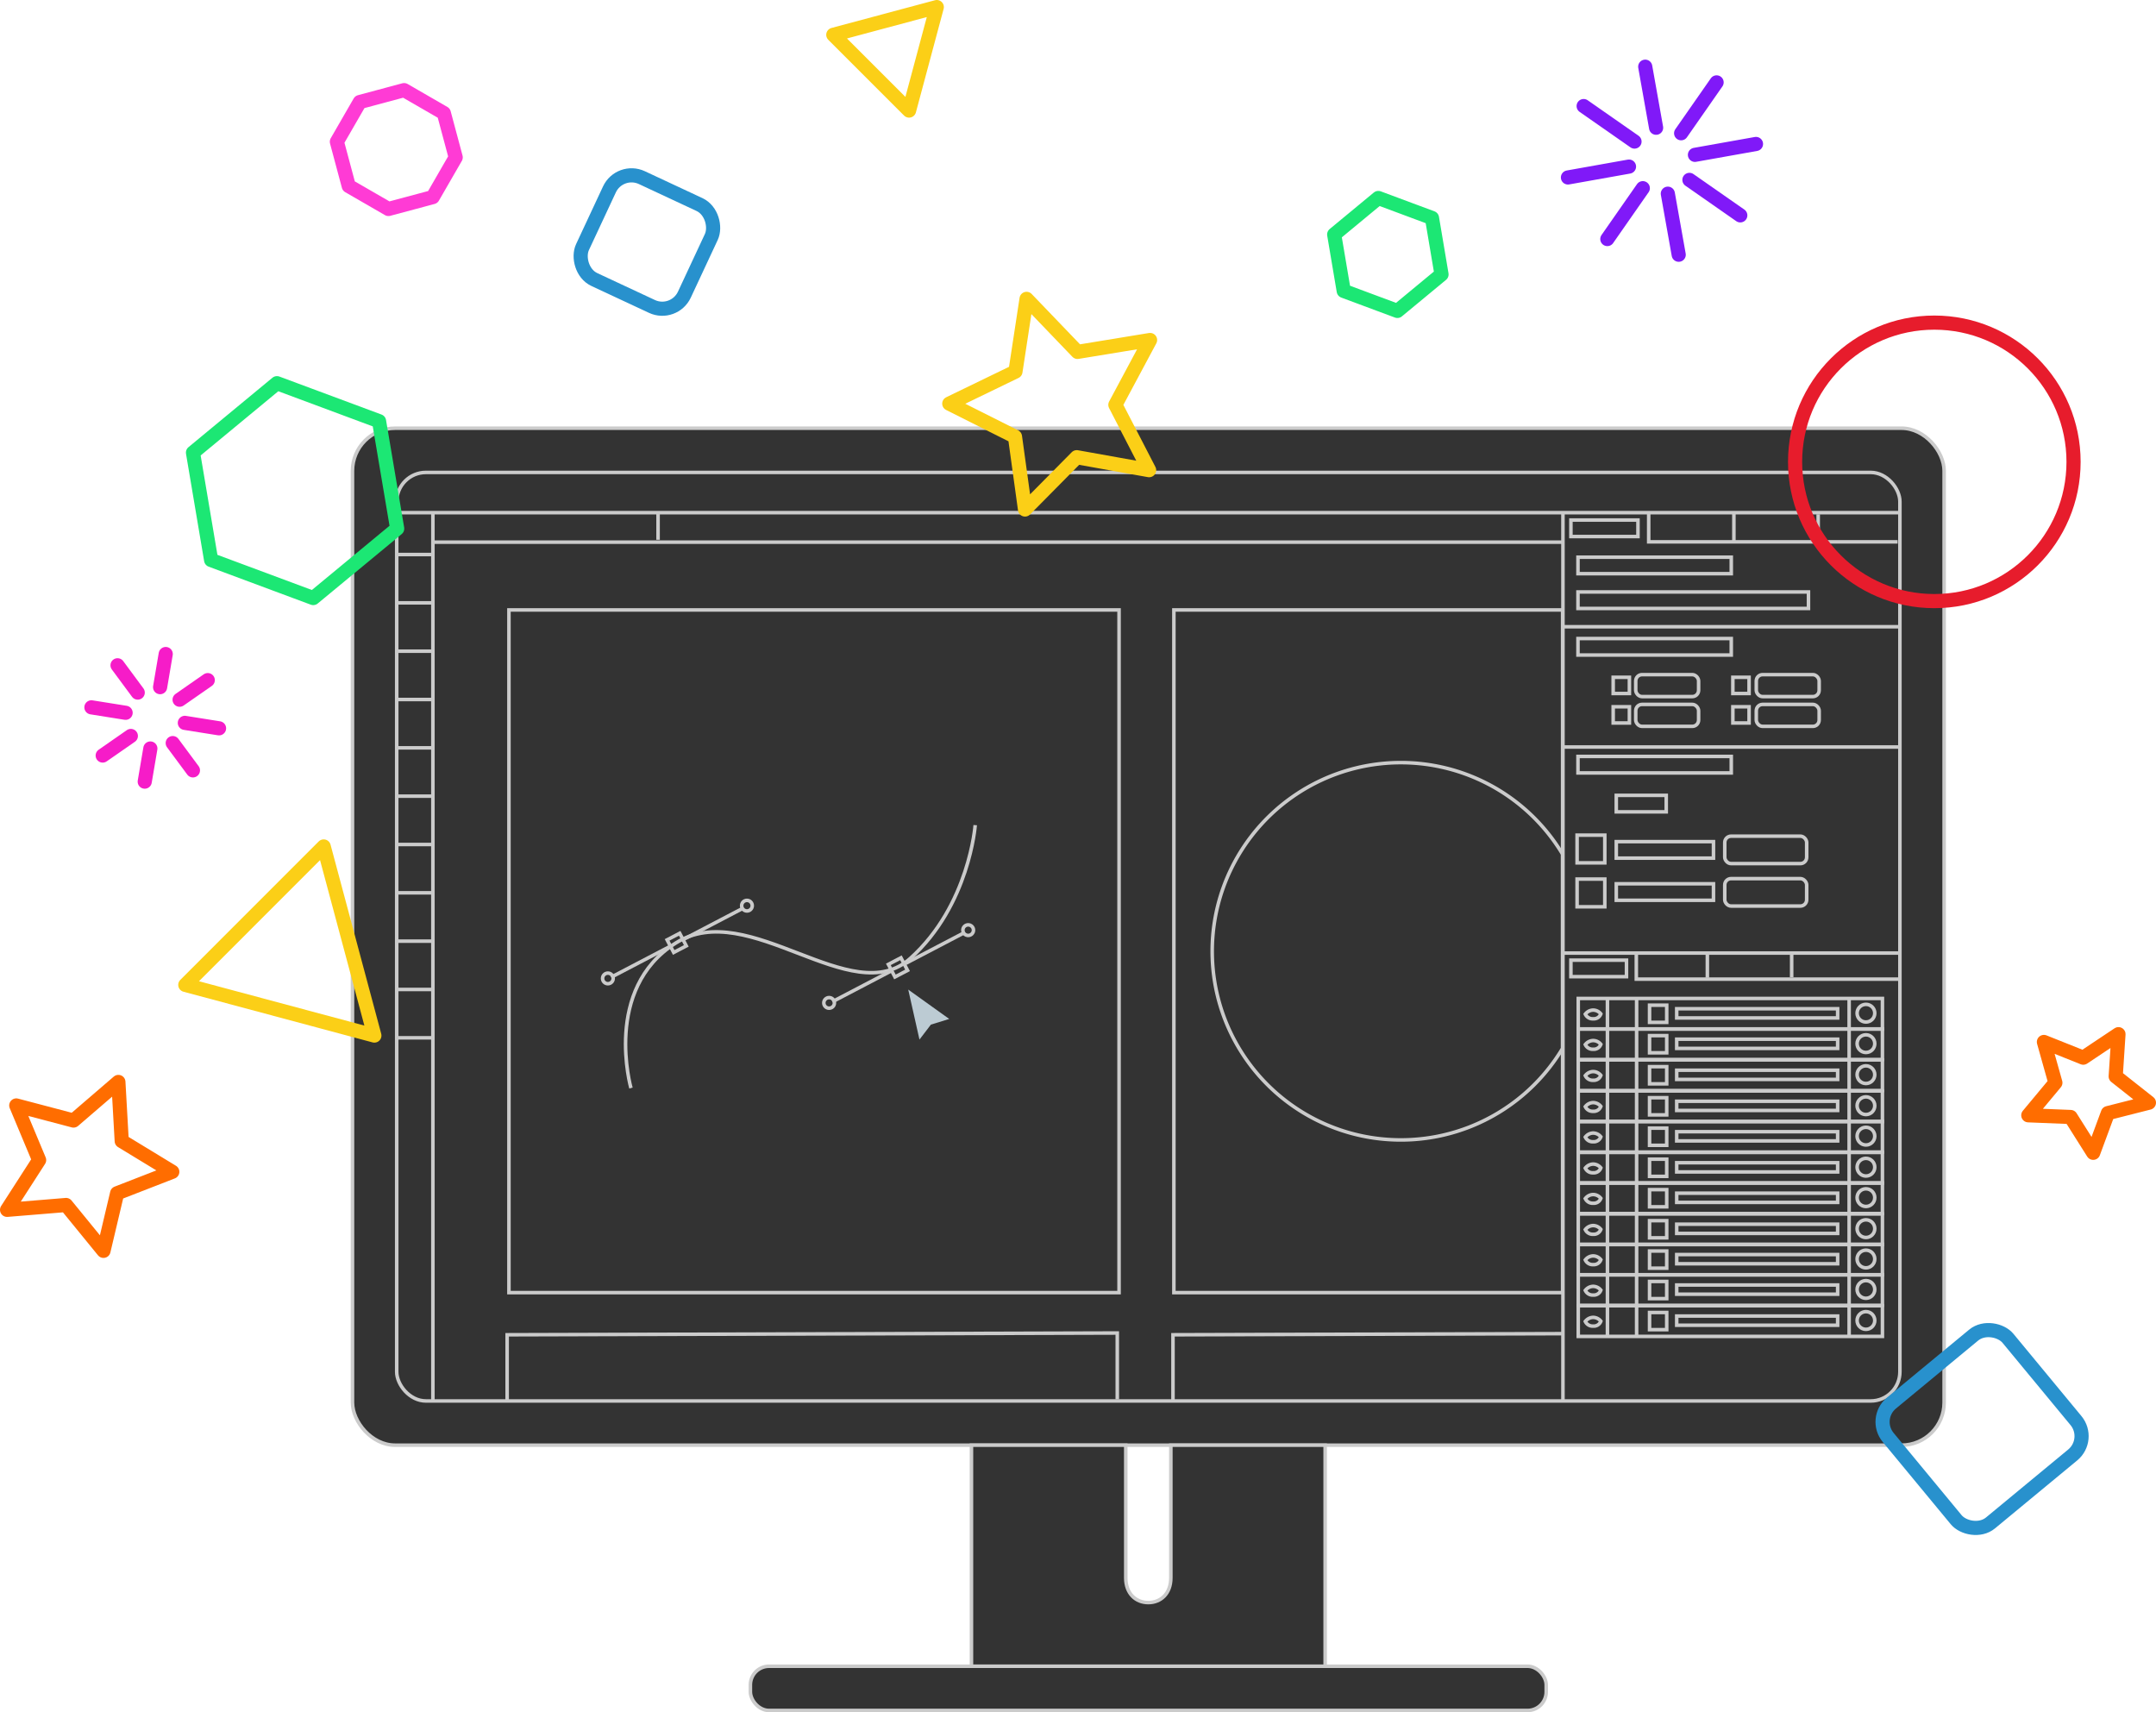 <svg xmlns="http://www.w3.org/2000/svg" viewBox="0 0 1219.13 968.12"><defs><style>.a{fill:#333;}.a,.b{stroke:#cbcbcb;stroke-width:2px;}.a,.b,.d,.h{stroke-miterlimit:10;}.b,.d,.e,.f,.g,.h,.i,.j,.k{fill:none;}.c{fill:#bccbd3;}.d{stroke:#2891cd;}.d,.e,.f,.g,.h,.i,.j,.k{stroke-width:8px;}.e{stroke:#fbcf17;}.e,.f,.g,.h,.i,.j,.k{stroke-linecap:round;}.e,.f,.g,.i,.j,.k{stroke-linejoin:round;}.f{stroke:#ff6d00;}.g{stroke:#1ce774;}.h{stroke:#e71c2c;}.i{stroke:#8019f8;}.j{stroke:#f61cc8;}.k{stroke:#ff3bd5;}</style></defs><title>header_illustrator</title><rect class="a" x="199.32" y="242.12" width="900" height="575" rx="24.1" ry="24.1"/><path class="a" d="M749.32,817.12v125h-200v-125h87.25v75c0,9,5.73,14,12.75,14s12.75-5,12.75-14v-75Z"/><rect class="a" x="424.32" y="942.12" width="450" height="25" rx="10.55" ry="10.55"/><rect class="a" x="224.32" y="267.12" width="850" height="525" rx="16.5" ry="16.5"/><rect class="b" x="378.65" y="529.06" width="8.04" height="8.04" transform="translate(-203.5 238.09) rotate(-27.61)"/><line class="b" x1="345.62" y1="552.51" x2="378.85" y2="535.13"/><line class="b" x1="386.68" y1="531.03" x2="419.91" y2="513.65"/><circle class="b" cx="343.73" cy="553.21" r="3"/><circle class="b" cx="422.37" cy="512.08" r="3"/><rect class="b" x="503.75" y="542.9" width="8.04" height="8.04" transform="translate(-195.66 297.65) rotate(-27.61)"/><line class="b" x1="470.72" y1="566.35" x2="503.95" y2="548.97"/><line class="b" x1="511.78" y1="544.87" x2="545" y2="527.49"/><circle class="b" cx="468.83" cy="567.05" r="3"/><circle class="b" cx="547.47" cy="525.92" r="3"/><line class="b" x1="223.78" y1="289.87" x2="1073.78" y2="289.87"/><line class="b" x1="244.78" y1="289.72" x2="244.78" y2="791.87"/><line class="b" x1="244.78" y1="306.54" x2="884.16" y2="306.54"/><line class="b" x1="372.11" y1="290.54" x2="372.11" y2="305.2"/><line class="b" x1="883.78" y1="289.87" x2="883.78" y2="792.12"/><line class="b" x1="883.78" y1="538.87" x2="1073.78" y2="538.87"/><polyline class="b" points="1073.53 553.62 925.27 553.62 925.27 539.37"/><line class="b" x1="965.44" y1="539.2" x2="965.44" y2="552.87"/><line class="b" x1="1013.11" y1="538.54" x2="1013.11" y2="552.54"/><polyline class="b" points="1073.03 306.37 932.27 306.37 932.27 290.12"/><line class="b" x1="980.44" y1="289.98" x2="980.44" y2="306.33"/><line class="b" x1="1028.11" y1="290.79" x2="1028.11" y2="306.57"/><line class="b" x1="244.29" y1="313.54" x2="224.22" y2="313.54"/><line class="b" x1="244.29" y1="340.86" x2="224.22" y2="340.86"/><line class="b" x1="244.29" y1="368.19" x2="224.22" y2="368.19"/><line class="b" x1="244.29" y1="395.51" x2="224.22" y2="395.51"/><line class="b" x1="244.29" y1="422.84" x2="224.22" y2="422.84"/><line class="b" x1="244.29" y1="450.16" x2="224.22" y2="450.16"/><line class="b" x1="244.29" y1="477.49" x2="224.22" y2="477.49"/><line class="b" x1="244.29" y1="504.81" x2="224.22" y2="504.81"/><line class="b" x1="244.29" y1="532.14" x2="224.22" y2="532.14"/><line class="b" x1="244.29" y1="559.46" x2="224.22" y2="559.46"/><line class="b" x1="244.29" y1="586.79" x2="224.22" y2="586.79"/><rect class="b" x="287.78" y="344.87" width="345" height="386"/><rect class="b" x="663.78" y="344.87" width="219.82" height="386"/><polyline class="b" points="286.77 792.19 286.77 754.7 631.77 753.7 631.77 791.19"/><polyline class="b" points="663.27 792.19 663.27 754.7 883.11 754.07"/><path class="b" d="M356.78,615.2s-16-56,25.33-82,99.33,38.67,132.67,8.67,36.66-75.33,36.66-75.33"/><path class="b" d="M883.6,483V592.74a106.67,106.67,0,1,1,0-109.74Z"/><rect class="b" x="892.44" y="564.54" width="172" height="17.33"/><line class="b" x1="908.94" y1="564.75" x2="908.94" y2="581.54"/><line class="b" x1="925.44" y1="564.75" x2="925.44" y2="581.54"/><line class="b" x1="1045.61" y1="564.75" x2="1045.61" y2="581.54"/><circle class="b" cx="1055.11" cy="572.87" r="5"/><rect class="b" x="932.75" y="568.35" width="9.71" height="9.71"/><rect class="b" x="948.11" y="570.35" width="91" height="5.21"/><path class="b" d="M896.42,573.41a5.76,5.76,0,0,1,4.43-2.29,5.62,5.62,0,0,1,4.36,2.15,4.19,4.19,0,0,1-4.29,2.77A4.58,4.58,0,0,1,896.42,573.41Z"/><rect class="b" x="892.44" y="581.75" width="172" height="17.33"/><line class="b" x1="908.94" y1="581.96" x2="908.94" y2="598.75"/><line class="b" x1="925.44" y1="581.96" x2="925.44" y2="598.75"/><line class="b" x1="1045.61" y1="581.96" x2="1045.61" y2="598.75"/><circle class="b" cx="1055.11" cy="590.09" r="5"/><rect class="b" x="932.75" y="585.56" width="9.71" height="9.71"/><rect class="b" x="948.11" y="587.57" width="91" height="5.21"/><path class="b" d="M896.42,590.62a5.77,5.77,0,0,1,4.43-2.28,5.63,5.63,0,0,1,4.36,2.14,4.19,4.19,0,0,1-4.29,2.77A4.58,4.58,0,0,1,896.42,590.62Z"/><rect class="b" x="892.44" y="599.3" width="172" height="17.33"/><line class="b" x1="908.94" y1="599.51" x2="908.94" y2="616.3"/><line class="b" x1="925.44" y1="599.51" x2="925.44" y2="616.3"/><line class="b" x1="1045.61" y1="599.51" x2="1045.61" y2="616.3"/><circle class="b" cx="1055.11" cy="607.63" r="5"/><rect class="b" x="932.75" y="603.11" width="9.71" height="9.71"/><rect class="b" x="948.11" y="605.11" width="91" height="5.21"/><path class="b" d="M896.42,608.17a5.76,5.76,0,0,1,4.43-2.29,5.62,5.62,0,0,1,4.36,2.15,4.19,4.19,0,0,1-4.29,2.77A4.58,4.58,0,0,1,896.42,608.17Z"/><rect class="b" x="892.44" y="616.85" width="172" height="17.33"/><line class="b" x1="908.94" y1="617.06" x2="908.94" y2="633.85"/><line class="b" x1="925.44" y1="617.06" x2="925.44" y2="633.85"/><line class="b" x1="1045.61" y1="617.06" x2="1045.61" y2="633.85"/><circle class="b" cx="1055.11" cy="625.18" r="5"/><rect class="b" x="932.75" y="620.66" width="9.71" height="9.71"/><rect class="b" x="948.11" y="622.66" width="91" height="5.21"/><path class="b" d="M896.42,625.72a5.76,5.76,0,0,1,4.43-2.29,5.62,5.62,0,0,1,4.36,2.15,4.19,4.19,0,0,1-4.29,2.77A4.58,4.58,0,0,1,896.42,625.72Z"/><rect class="b" x="892.44" y="634.06" width="172" height="17.33"/><line class="b" x1="908.94" y1="634.27" x2="908.94" y2="651.06"/><line class="b" x1="925.44" y1="634.27" x2="925.44" y2="651.06"/><line class="b" x1="1045.61" y1="634.27" x2="1045.61" y2="651.06"/><circle class="b" cx="1055.11" cy="642.39" r="5"/><rect class="b" x="932.75" y="637.87" width="9.71" height="9.71"/><rect class="b" x="948.11" y="639.88" width="91" height="5.21"/><path class="b" d="M896.42,642.93a5.76,5.76,0,0,1,4.43-2.29,5.62,5.62,0,0,1,4.36,2.15,4.19,4.19,0,0,1-4.29,2.77A4.58,4.58,0,0,1,896.42,642.93Z"/><rect class="b" x="892.44" y="651.61" width="172" height="17.33"/><line class="b" x1="908.94" y1="651.82" x2="908.94" y2="668.61"/><line class="b" x1="925.44" y1="651.82" x2="925.44" y2="668.61"/><line class="b" x1="1045.61" y1="651.82" x2="1045.61" y2="668.61"/><circle class="b" cx="1055.11" cy="659.94" r="5"/><rect class="b" x="932.75" y="655.42" width="9.71" height="9.71"/><rect class="b" x="948.11" y="657.42" width="91" height="5.21"/><path class="b" d="M896.42,660.48a5.76,5.76,0,0,1,4.43-2.29,5.62,5.62,0,0,1,4.36,2.15,4.19,4.19,0,0,1-4.29,2.77A4.58,4.58,0,0,1,896.42,660.48Z"/><rect class="b" x="892.44" y="668.82" width="172" height="17.33"/><line class="b" x1="908.94" y1="669.03" x2="908.94" y2="685.82"/><line class="b" x1="925.44" y1="669.03" x2="925.44" y2="685.82"/><line class="b" x1="1045.61" y1="669.03" x2="1045.61" y2="685.82"/><circle class="b" cx="1055.11" cy="677.16" r="5"/><rect class="b" x="932.75" y="672.64" width="9.71" height="9.71"/><rect class="b" x="948.11" y="674.64" width="91" height="5.21"/><path class="b" d="M896.42,677.69a5.77,5.77,0,0,1,4.43-2.28,5.63,5.63,0,0,1,4.36,2.14,4.19,4.19,0,0,1-4.29,2.77A4.58,4.58,0,0,1,896.42,677.69Z"/><rect class="b" x="892.44" y="686.37" width="172" height="17.33"/><line class="b" x1="908.94" y1="686.58" x2="908.94" y2="703.37"/><line class="b" x1="925.44" y1="686.58" x2="925.44" y2="703.37"/><line class="b" x1="1045.61" y1="686.58" x2="1045.61" y2="703.37"/><circle class="b" cx="1055.11" cy="694.7" r="5"/><rect class="b" x="932.75" y="690.18" width="9.71" height="9.71"/><rect class="b" x="948.11" y="692.18" width="91" height="5.21"/><path class="b" d="M896.42,695.24a5.76,5.76,0,0,1,4.43-2.29,5.62,5.62,0,0,1,4.36,2.15,4.19,4.19,0,0,1-4.29,2.77A4.58,4.58,0,0,1,896.42,695.24Z"/><rect class="b" x="892.44" y="703.53" width="172" height="17.33"/><line class="b" x1="908.94" y1="703.73" x2="908.94" y2="720.53"/><line class="b" x1="925.44" y1="703.73" x2="925.44" y2="720.53"/><line class="b" x1="1045.61" y1="703.73" x2="1045.61" y2="720.53"/><circle class="b" cx="1055.11" cy="711.86" r="5"/><rect class="b" x="932.75" y="707.34" width="9.71" height="9.71"/><rect class="b" x="948.11" y="709.34" width="91" height="5.21"/><path class="b" d="M896.42,712.39a5.77,5.77,0,0,1,4.43-2.28,5.62,5.62,0,0,1,4.36,2.15,4.19,4.19,0,0,1-4.29,2.77A4.59,4.59,0,0,1,896.42,712.39Z"/><rect class="b" x="892.44" y="720.74" width="172" height="17.33"/><line class="b" x1="908.94" y1="720.95" x2="908.94" y2="737.74"/><line class="b" x1="925.44" y1="720.95" x2="925.44" y2="737.74"/><line class="b" x1="1045.61" y1="720.95" x2="1045.61" y2="737.74"/><circle class="b" cx="1055.11" cy="729.07" r="5"/><rect class="b" x="932.75" y="724.55" width="9.71" height="9.71"/><rect class="b" x="948.11" y="726.55" width="91" height="5.21"/><path class="b" d="M896.42,729.61a5.76,5.76,0,0,1,4.43-2.29,5.62,5.62,0,0,1,4.36,2.15,4.19,4.19,0,0,1-4.29,2.77A4.58,4.58,0,0,1,896.42,729.61Z"/><rect class="b" x="892.44" y="738.29" width="172" height="17.33"/><line class="b" x1="908.94" y1="738.5" x2="908.94" y2="755.29"/><line class="b" x1="925.44" y1="738.5" x2="925.44" y2="755.29"/><line class="b" x1="1045.61" y1="738.5" x2="1045.61" y2="755.29"/><circle class="b" cx="1055.11" cy="746.62" r="5"/><rect class="b" x="932.75" y="742.1" width="9.71" height="9.71"/><rect class="b" x="948.11" y="744.1" width="91" height="5.21"/><path class="b" d="M896.42,747.16a5.76,5.76,0,0,1,4.43-2.29,5.62,5.62,0,0,1,4.36,2.15,4.19,4.19,0,0,1-4.29,2.77A4.58,4.58,0,0,1,896.42,747.16Z"/><line class="b" x1="883.28" y1="354.37" x2="1074.28" y2="354.37"/><line class="b" x1="883.28" y1="422.37" x2="1074.28" y2="422.37"/><rect class="b" x="912.19" y="382.95" width="9.17" height="9.17"/><rect class="b" x="912.19" y="399.62" width="9.17" height="9.17"/><rect class="b" x="979.86" y="382.95" width="9.17" height="9.17"/><rect class="b" x="979.86" y="399.62" width="9.17" height="9.17"/><rect class="b" x="913.94" y="449.7" width="28.25" height="9.33"/><rect class="b" x="892.28" y="427.7" width="86.68" height="9.33"/><rect class="b" x="892.28" y="361.04" width="86.68" height="9.33"/><rect class="b" x="892.28" y="315.04" width="86.68" height="9.33"/><rect class="b" x="892.28" y="334.7" width="130.34" height="9.33"/><rect class="b" x="888.28" y="294.04" width="37.92" height="9.33"/><rect class="b" x="888.28" y="542.89" width="31.43" height="9.33"/><rect class="b" x="913.94" y="475.87" width="54.96" height="9.33"/><rect class="b" x="975.28" y="472.78" width="46.32" height="15.51" rx="3.56" ry="3.56"/><rect class="b" x="924.94" y="381.45" width="35.55" height="12.41" rx="3.56" ry="3.56"/><rect class="b" x="993.11" y="381.45" width="35.55" height="12.41" rx="3.56" ry="3.56"/><rect class="b" x="924.94" y="398.28" width="35.55" height="12.41" rx="3.56" ry="3.56"/><rect class="b" x="993.11" y="398.28" width="35.55" height="12.41" rx="3.56" ry="3.56"/><rect class="b" x="975.28" y="496.78" width="46.32" height="15.51" rx="3.56" ry="3.56"/><rect class="b" x="913.94" y="499.7" width="54.96" height="9.33"/><rect class="b" x="891.78" y="472.2" width="15.67" height="15.67"/><rect class="b" x="891.78" y="497.04" width="15.67" height="15.67"/><polygon class="c" points="513.57 559.53 519.92 587.79 526.39 579.33 536.75 576.13 513.57 559.53"/><rect class="d" x="333.99" y="105.08" width="63.57" height="63.57" rx="13.79" ry="13.79" transform="translate(92.28 -141.92) rotate(25.03)"/><rect class="d" x="1076.82" y="763.91" width="87.92" height="87.92" rx="13.79" ry="13.79" transform="translate(-257.78 899.44) rotate(-39.58)"/><polygon class="e" points="649.78 265.84 608.85 258.51 579.61 288.08 573.93 246.89 536.78 228.22 574.2 210.09 580.48 168.98 609.28 198.97 650.32 192.24 630.7 228.9 649.78 265.84"/><polygon class="f" points="1183.62 651.81 1170.84 631.56 1146.92 630.6 1162.23 612.2 1155.75 589.14 1177.99 598.02 1197.91 584.74 1196.34 608.63 1215.13 623.47 1191.92 629.36 1183.62 651.81"/><polygon class="f" points="97.42 662.56 66.23 674.68 58.52 707.25 37.36 681.32 4 684.06 22.12 655.92 9.2 625.04 41.57 633.57 66.94 611.75 68.83 645.17 97.42 662.56"/><polygon class="g" points="177.12 338.14 119.38 316.65 109.13 255.91 156.6 216.66 214.34 238.14 224.59 298.89 177.12 338.14"/><polygon class="g" points="790.17 175.8 759.82 164.5 754.43 132.58 779.38 111.94 809.73 123.24 815.12 155.16 790.17 175.8"/><polygon class="e" points="211.69 585.52 183.04 478.6 104.78 556.87 211.69 585.52"/><polygon class="e" points="514.04 62.51 529.72 4 471.2 19.68 514.04 62.51"/><circle class="h" cx="1093.78" cy="261.14" r="78.73"/><line class="i" x1="936.46" y1="72.23" x2="930.31" y2="37.71"/><line class="i" x1="949.24" y1="144.03" x2="943.09" y2="109.51"/><line class="i" x1="921.13" y1="94.19" x2="886.61" y2="100.34"/><line class="i" x1="992.94" y1="81.4" x2="958.42" y2="87.55"/><line class="i" x1="924.25" y1="80.04" x2="895.49" y2="59.97"/><line class="i" x1="984.06" y1="121.77" x2="955.3" y2="101.71"/><line class="i" x1="928.94" y1="106.4" x2="908.88" y2="135.16"/><line class="i" x1="970.67" y1="46.58" x2="950.61" y2="75.34"/><line class="j" x1="90.53" y1="388.53" x2="93.71" y2="369.79"/><line class="j" x1="81.84" y1="441.95" x2="85.02" y2="423.21"/><line class="j" x1="71.03" y1="403.02" x2="51.69" y2="399.94"/><line class="j" x1="123.86" y1="411.8" x2="104.52" y2="408.72"/><line class="j" x1="77.88" y1="391.6" x2="66.46" y2="376.16"/><line class="j" x1="109.1" y1="435.58" x2="97.67" y2="420.15"/><line class="j" x1="73.99" y1="416.12" x2="58.07" y2="427.19"/><line class="j" x1="117.48" y1="384.55" x2="101.56" y2="395.63"/><polygon class="k" points="219.66 118.16 244.72 111.45 257.68 88.98 250.97 63.93 228.51 50.96 203.45 57.68 190.49 80.14 197.2 105.19 219.66 118.16"/></svg>